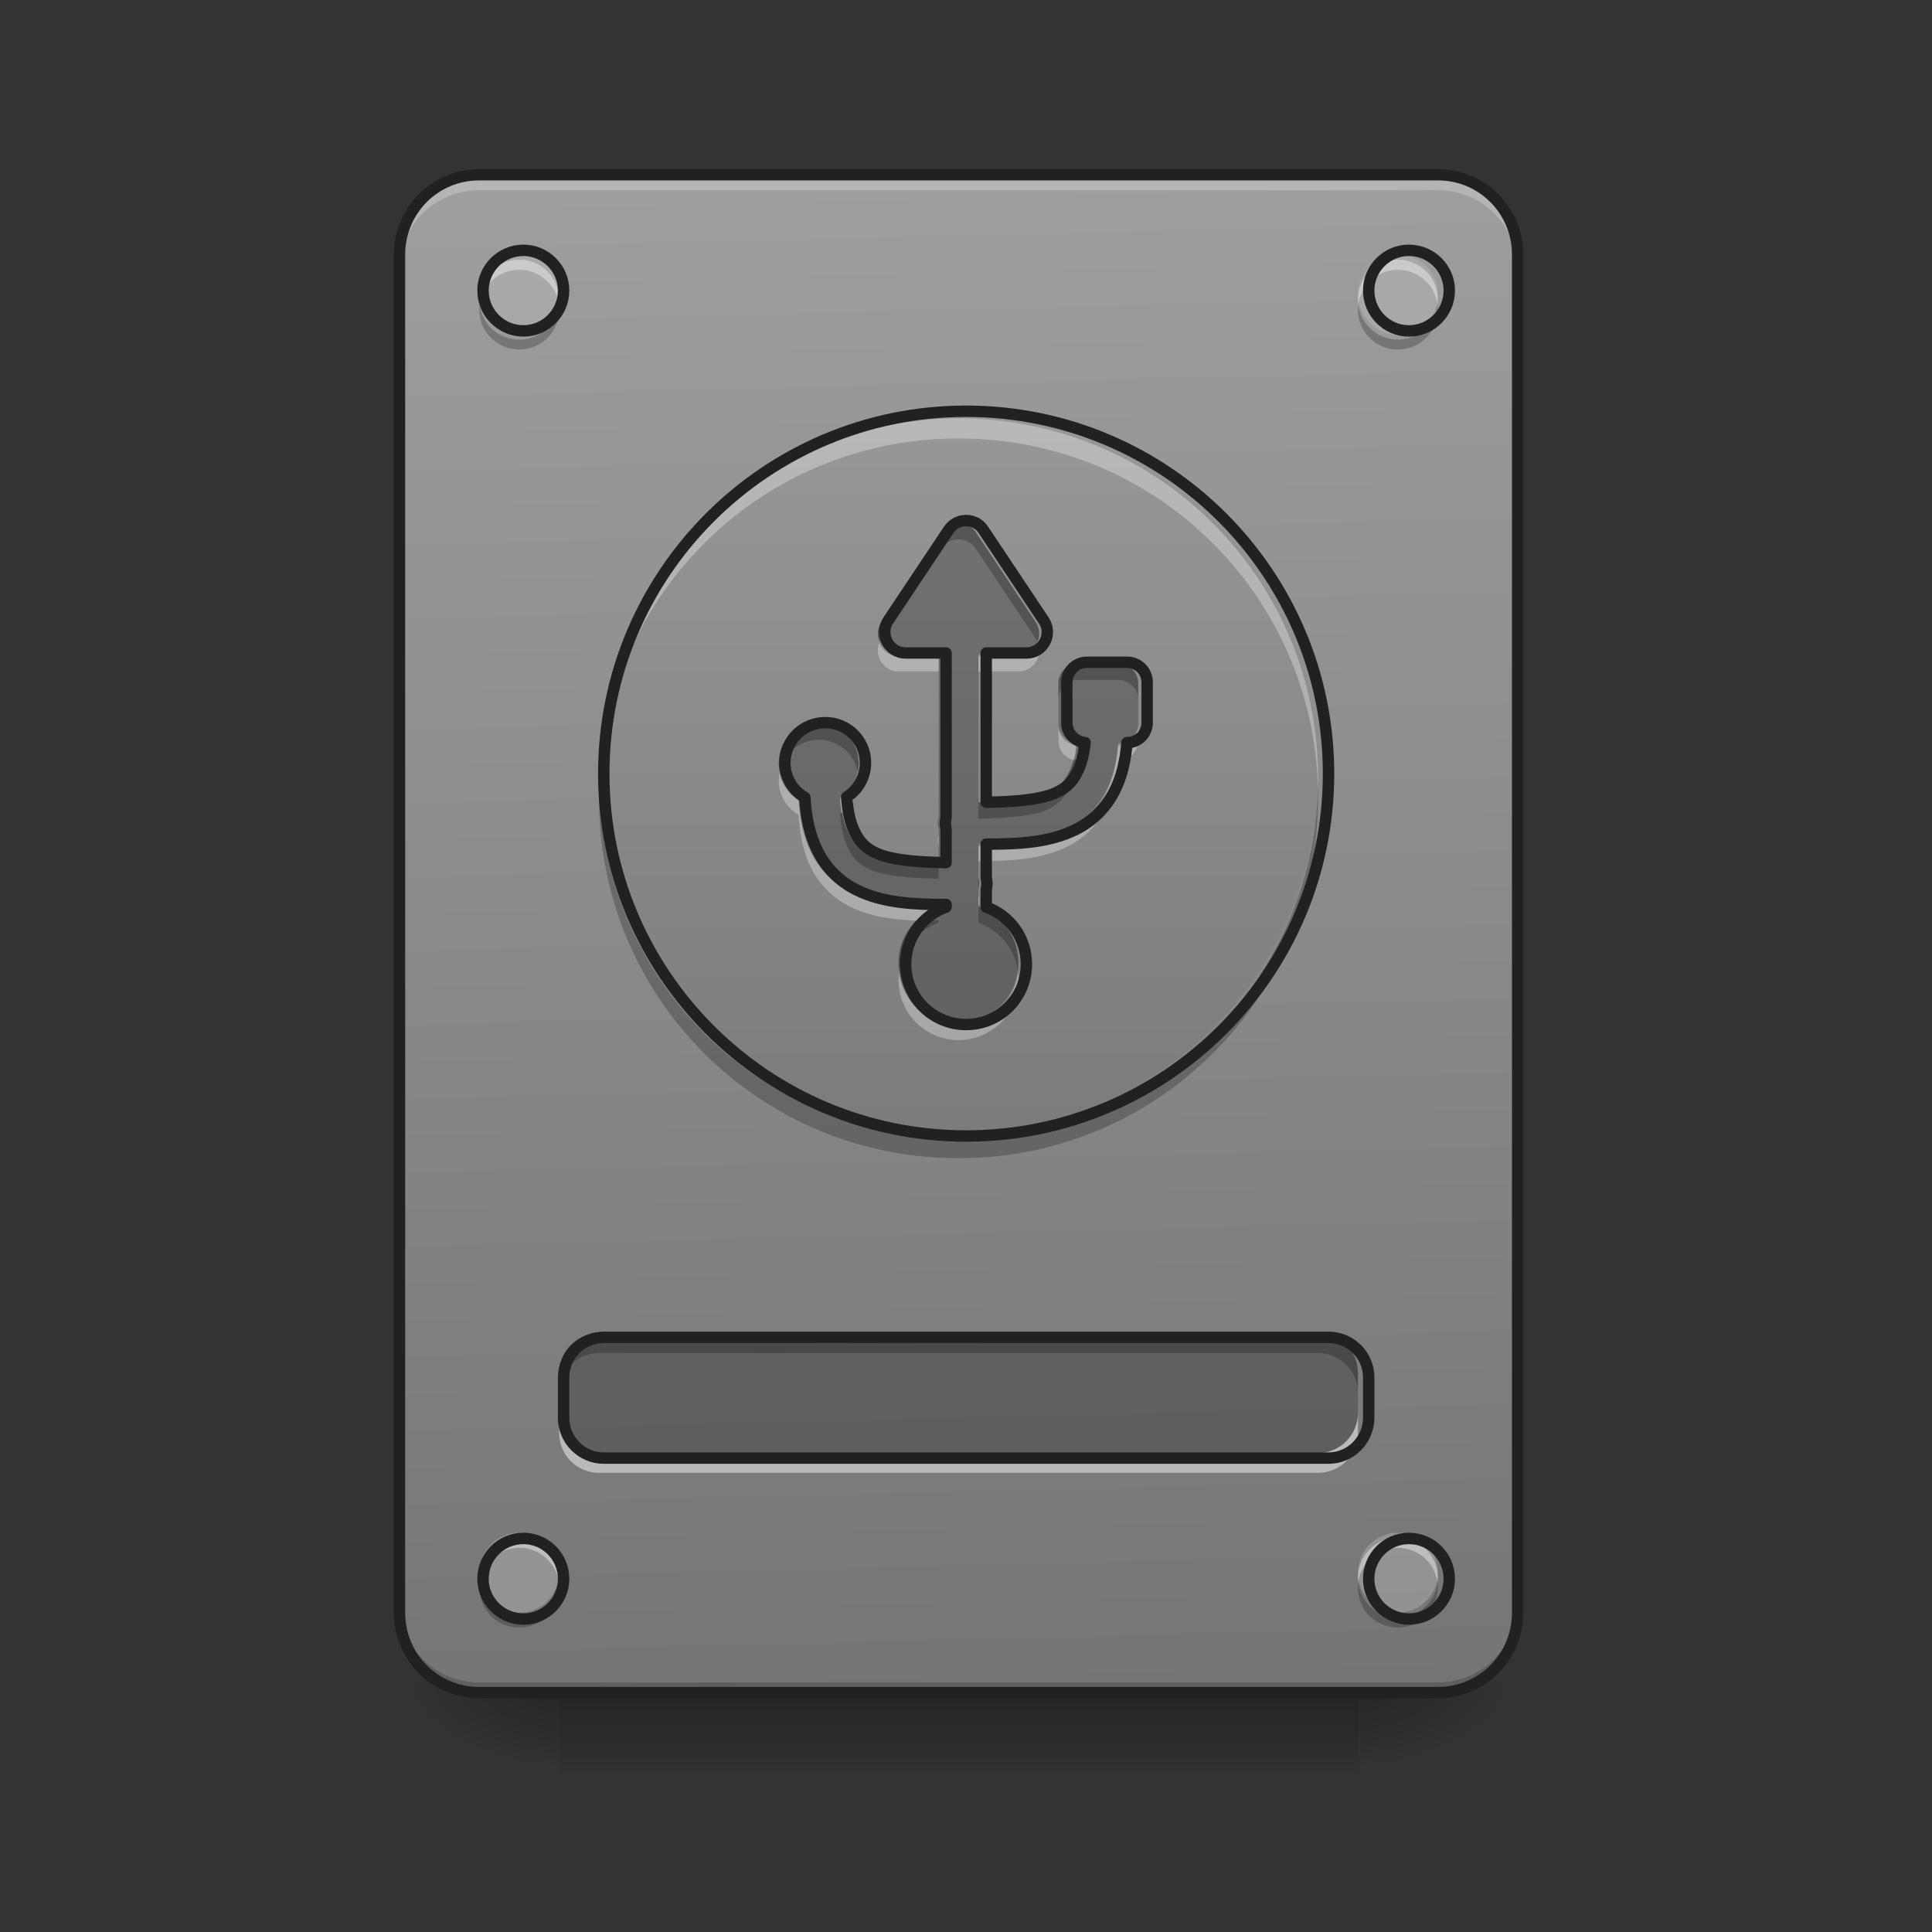 <?xml version="1.0" encoding="UTF-8"?>
<svg xmlns="http://www.w3.org/2000/svg" xmlns:xlink="http://www.w3.org/1999/xlink" width="32px" height="32px" viewBox="0 0 32 32" version="1.1">
<rect x="0" y="0" width="32" height="32" fill="#333333" stroke="none"/>
<defs>
<linearGradient id="linear0" gradientUnits="userSpaceOnUse" x1="254" y1="233.5" x2="254" y2="254.667" gradientTransform="matrix(0.063,0,0,0.063,-0,13.439)">
<stop offset="0" style="stop-color:rgb(0%,0%,0%);stop-opacity:0.275;"/>
<stop offset="1" style="stop-color:rgb(0%,0%,0%);stop-opacity:0;"/>
</linearGradient>
<radialGradient id="radial0" gradientUnits="userSpaceOnUse" cx="450.909" cy="189.579" fx="450.909" fy="189.579" r="21.167" gradientTransform="matrix(0,-0.078,-0.141,-0,48.823,63.595)">
<stop offset="0" style="stop-color:rgb(0%,0%,0%);stop-opacity:0.314;"/>
<stop offset="0.222" style="stop-color:rgb(0%,0%,0%);stop-opacity:0.275;"/>
<stop offset="1" style="stop-color:rgb(0%,0%,0%);stop-opacity:0;"/>
</radialGradient>
<radialGradient id="radial1" gradientUnits="userSpaceOnUse" cx="450.909" cy="189.579" fx="450.909" fy="189.579" r="21.167" gradientTransform="matrix(-0,0.078,0.141,0,-17.07,-7.527)">
<stop offset="0" style="stop-color:rgb(0%,0%,0%);stop-opacity:0.314;"/>
<stop offset="0.222" style="stop-color:rgb(0%,0%,0%);stop-opacity:0.275;"/>
<stop offset="1" style="stop-color:rgb(0%,0%,0%);stop-opacity:0;"/>
</radialGradient>
<radialGradient id="radial2" gradientUnits="userSpaceOnUse" cx="450.909" cy="189.579" fx="450.909" fy="189.579" r="21.167" gradientTransform="matrix(-0,-0.078,0.141,-0,-17.07,63.595)">
<stop offset="0" style="stop-color:rgb(0%,0%,0%);stop-opacity:0.314;"/>
<stop offset="0.222" style="stop-color:rgb(0%,0%,0%);stop-opacity:0.275;"/>
<stop offset="1" style="stop-color:rgb(0%,0%,0%);stop-opacity:0;"/>
</radialGradient>
<radialGradient id="radial3" gradientUnits="userSpaceOnUse" cx="450.909" cy="189.579" fx="450.909" fy="189.579" r="21.167" gradientTransform="matrix(0,0.078,-0.141,0,48.823,-7.527)">
<stop offset="0" style="stop-color:rgb(0%,0%,0%);stop-opacity:0.314;"/>
<stop offset="0.222" style="stop-color:rgb(0%,0%,0%);stop-opacity:0.275;"/>
<stop offset="1" style="stop-color:rgb(0%,0%,0%);stop-opacity:0;"/>
</radialGradient>
<linearGradient id="linear1" gradientUnits="userSpaceOnUse" x1="306.917" y1="-25.792" x2="305.955" y2="-141.415" gradientTransform="matrix(0.075,0,0,0.217,-5.854,33.641)">
<stop offset="0" style="stop-color:rgb(45.882%,45.882%,45.882%);stop-opacity:1;"/>
<stop offset="1" style="stop-color:rgb(61.961%,61.961%,61.961%);stop-opacity:1;"/>
</linearGradient>
<linearGradient id="linear2" gradientUnits="userSpaceOnUse" x1="254" y1="127.667" x2="254" y2="-147.5" gradientTransform="matrix(0.063,0,0,0.063,-0,13.439)">
<stop offset="0" style="stop-color:rgb(45.882%,45.882%,45.882%);stop-opacity:1;"/>
<stop offset="1" style="stop-color:rgb(61.961%,61.961%,61.961%);stop-opacity:1;"/>
</linearGradient>
</defs>
<g id="surface1">
<path style=" stroke:none;fill-rule:nonzero;fill:url(#linear0);" d="M 9.262 28.035 L 22.492 28.035 L 22.492 29.355 L 9.262 29.355 Z M 9.262 28.035 "/>
<path style=" stroke:none;fill-rule:nonzero;fill:url(#radial0);" d="M 22.492 28.035 L 25.137 28.035 L 25.137 26.711 L 22.492 26.711 Z M 22.492 28.035 "/>
<path style=" stroke:none;fill-rule:nonzero;fill:url(#radial1);" d="M 9.262 28.035 L 6.613 28.035 L 6.613 29.355 L 9.262 29.355 Z M 9.262 28.035 "/>
<path style=" stroke:none;fill-rule:nonzero;fill:url(#radial2);" d="M 9.262 28.035 L 6.613 28.035 L 6.613 26.711 L 9.262 26.711 Z M 9.262 28.035 "/>
<path style=" stroke:none;fill-rule:nonzero;fill:url(#radial3);" d="M 22.492 28.035 L 25.137 28.035 L 25.137 29.355 L 22.492 29.355 Z M 22.492 28.035 "/>
<path style=" stroke:none;fill-rule:nonzero;fill:url(#linear1);" d="M 7.938 2.895 L 23.816 2.895 C 24.547 2.895 25.137 3.488 25.137 4.219 L 25.137 26.711 C 25.137 27.441 24.547 28.035 23.816 28.035 L 7.938 28.035 C 7.207 28.035 6.613 27.441 6.613 26.711 L 6.613 4.219 C 6.613 3.488 7.207 2.895 7.938 2.895 Z M 7.938 2.895 "/>
<path style=" stroke:none;fill-rule:nonzero;fill:rgb(0%,0%,0%);fill-opacity:0.196;" d="M 7.938 28.035 C 7.207 28.035 6.613 27.445 6.613 26.711 L 6.613 26.547 C 6.613 27.277 7.207 27.867 7.938 27.867 L 23.816 27.867 C 24.547 27.867 25.137 27.277 25.137 26.547 L 25.137 26.711 C 25.137 27.445 24.547 28.035 23.816 28.035 Z M 7.938 28.035 "/>
<path style=" stroke:none;fill-rule:nonzero;fill:rgb(100%,100%,100%);fill-opacity:0.235;" d="M 7.938 2.984 C 7.207 2.984 6.613 3.574 6.613 4.309 L 6.613 4.473 C 6.613 3.742 7.207 3.148 7.938 3.152 L 23.816 3.152 C 24.547 3.148 25.137 3.742 25.137 4.473 L 25.137 4.309 C 25.137 3.574 24.547 2.984 23.816 2.984 Z M 7.938 2.984 "/>
<path style=" stroke:none;fill-rule:nonzero;fill:rgb(12.941%,12.941%,12.941%);fill-opacity:1;" d="M 7.938 2.801 C 7.156 2.801 6.523 3.438 6.523 4.219 L 6.523 26.711 C 6.523 27.496 7.156 28.129 7.938 28.129 L 23.816 28.129 C 24.598 28.129 25.23 27.496 25.23 26.711 L 25.23 4.219 C 25.23 3.438 24.598 2.801 23.816 2.801 Z M 7.938 2.988 L 23.816 2.988 C 24.496 2.988 25.043 3.535 25.043 4.219 L 25.043 26.711 C 25.043 27.395 24.496 27.941 23.816 27.941 L 7.938 27.941 C 7.254 27.941 6.711 27.395 6.711 26.711 L 6.711 4.219 C 6.711 3.535 7.254 2.988 7.938 2.988 Z M 7.938 2.988 "/>
<path style=" stroke:none;fill-rule:nonzero;fill:rgb(74.118%,74.118%,74.118%);fill-opacity:0.392;" d="M 8.602 4.219 C 8.965 4.219 9.262 4.516 9.262 4.879 C 9.262 5.246 8.965 5.543 8.602 5.543 C 8.234 5.543 7.938 5.246 7.938 4.879 C 7.938 4.516 8.234 4.219 8.602 4.219 Z M 8.602 4.219 "/>
<path style=" stroke:none;fill-rule:nonzero;fill:rgb(74.118%,74.118%,74.118%);fill-opacity:0.392;" d="M 23.152 4.219 C 23.52 4.219 23.816 4.516 23.816 4.879 C 23.816 5.246 23.52 5.543 23.152 5.543 C 22.789 5.543 22.492 5.246 22.492 4.879 C 22.492 4.516 22.789 4.219 23.152 4.219 Z M 23.152 4.219 "/>
<path style=" stroke:none;fill-rule:nonzero;fill:rgb(74.118%,74.118%,74.118%);fill-opacity:0.392;" d="M 23.152 25.387 C 23.52 25.387 23.816 25.684 23.816 26.051 C 23.816 26.414 23.52 26.711 23.152 26.711 C 22.789 26.711 22.492 26.414 22.492 26.051 C 22.492 25.684 22.789 25.387 23.152 25.387 Z M 23.152 25.387 "/>
<path style=" stroke:none;fill-rule:nonzero;fill:rgb(74.118%,74.118%,74.118%);fill-opacity:0.392;" d="M 8.602 25.387 C 8.965 25.387 9.262 25.684 9.262 26.051 C 9.262 26.414 8.965 26.711 8.602 26.711 C 8.234 26.711 7.938 26.414 7.938 26.051 C 7.938 25.684 8.234 25.387 8.602 25.387 Z M 8.602 25.387 "/>
<path style=" stroke:none;fill-rule:nonzero;fill:rgb(0%,0%,0%);fill-opacity:0.235;" d="M 9.922 22.082 L 21.832 22.082 C 22.195 22.082 22.492 22.375 22.492 22.742 L 22.492 23.402 C 22.492 23.77 22.195 24.066 21.832 24.066 L 9.922 24.066 C 9.559 24.066 9.262 23.77 9.262 23.402 L 9.262 22.742 C 9.262 22.375 9.559 22.082 9.922 22.082 Z M 9.922 22.082 "/>
<path style=" stroke:none;fill-rule:nonzero;fill:rgb(0%,0%,0%);fill-opacity:0.235;" d="M 9.922 22.082 C 9.555 22.082 9.262 22.375 9.262 22.742 L 9.262 23.074 C 9.262 22.707 9.555 22.41 9.922 22.41 L 21.832 22.41 C 22.195 22.41 22.492 22.707 22.492 23.074 L 22.492 22.742 C 22.492 22.375 22.195 22.082 21.832 22.082 Z M 9.922 22.082 "/>
<path style=" stroke:none;fill-rule:nonzero;fill:rgb(100%,100%,100%);fill-opacity:0.471;" d="M 9.922 24.395 C 9.555 24.395 9.262 24.102 9.262 23.734 L 9.262 23.402 C 9.262 23.77 9.555 24.066 9.922 24.066 L 21.832 24.066 C 22.195 24.066 22.492 23.77 22.492 23.402 L 22.492 23.734 C 22.492 24.102 22.195 24.395 21.832 24.395 Z M 9.922 24.395 "/>
<path style="fill:none;stroke-width:3;stroke-linecap:round;stroke-linejoin:miter;stroke:rgb(12.941%,12.941%,12.941%);stroke-opacity:1;stroke-miterlimit:4;" d="M 158.735 138.279 L 349.279 138.279 C 355.091 138.279 359.841 142.966 359.841 148.84 L 359.841 159.402 C 359.841 165.276 355.091 170.026 349.279 170.026 L 158.735 170.026 C 152.923 170.026 148.173 165.276 148.173 159.402 L 148.173 148.84 C 148.173 142.966 152.923 138.279 158.735 138.279 Z M 158.735 138.279 " transform="matrix(0.063,0,0,0.063,0,13.439)"/>
<path style=" stroke:none;fill-rule:nonzero;fill:rgb(100%,100%,100%);fill-opacity:0.392;" d="M 8.602 4.301 C 8.234 4.301 7.938 4.598 7.938 4.965 C 7.938 4.992 7.941 5.02 7.945 5.047 C 7.984 4.719 8.262 4.469 8.602 4.469 C 8.938 4.469 9.215 4.719 9.258 5.047 C 9.258 5.02 9.262 4.992 9.262 4.965 C 9.262 4.598 8.965 4.301 8.602 4.301 Z M 23.152 4.301 C 22.785 4.301 22.492 4.598 22.492 4.965 C 22.492 4.992 22.492 5.02 22.496 5.047 C 22.539 4.719 22.816 4.469 23.152 4.469 C 23.492 4.469 23.77 4.719 23.809 5.047 C 23.812 5.02 23.816 4.992 23.816 4.965 C 23.816 4.598 23.52 4.301 23.152 4.301 Z M 8.602 25.469 C 8.234 25.469 7.938 25.766 7.938 26.133 C 7.938 26.16 7.941 26.188 7.945 26.215 C 7.984 25.887 8.262 25.637 8.602 25.637 C 8.938 25.637 9.215 25.887 9.258 26.215 C 9.258 26.188 9.262 26.16 9.262 26.133 C 9.262 25.766 8.965 25.469 8.602 25.469 Z M 23.152 25.469 C 22.785 25.469 22.492 25.766 22.492 26.133 C 22.492 26.16 22.492 26.188 22.496 26.215 C 22.539 25.887 22.816 25.637 23.152 25.637 C 23.492 25.637 23.77 25.887 23.809 26.215 C 23.812 26.188 23.816 26.16 23.816 26.133 C 23.816 25.766 23.52 25.469 23.152 25.469 Z M 23.152 25.469 "/>
<path style=" stroke:none;fill-rule:nonzero;fill:rgb(0%,0%,0%);fill-opacity:0.235;" d="M 8.602 26.957 C 8.234 26.957 7.938 26.664 7.938 26.297 C 7.938 26.27 7.941 26.242 7.945 26.215 C 7.984 26.543 8.262 26.793 8.602 26.793 C 8.938 26.793 9.215 26.543 9.258 26.215 C 9.258 26.242 9.262 26.27 9.262 26.297 C 9.262 26.664 8.965 26.957 8.602 26.957 Z M 23.152 26.957 C 22.785 26.957 22.492 26.664 22.492 26.297 C 22.492 26.27 22.492 26.242 22.496 26.215 C 22.539 26.543 22.816 26.793 23.152 26.793 C 23.492 26.793 23.77 26.543 23.809 26.215 C 23.812 26.242 23.816 26.27 23.816 26.297 C 23.816 26.664 23.52 26.957 23.152 26.957 Z M 8.602 5.789 C 8.234 5.789 7.938 5.496 7.938 5.129 C 7.938 5.102 7.941 5.074 7.945 5.047 C 7.984 5.375 8.262 5.625 8.602 5.625 C 8.938 5.625 9.215 5.375 9.258 5.047 C 9.258 5.074 9.262 5.102 9.262 5.129 C 9.262 5.496 8.965 5.789 8.602 5.789 Z M 23.152 5.789 C 22.785 5.789 22.492 5.496 22.492 5.129 C 22.492 5.102 22.492 5.074 22.496 5.047 C 22.539 5.375 22.816 5.625 23.152 5.625 C 23.492 5.625 23.77 5.375 23.809 5.047 C 23.812 5.074 23.816 5.102 23.816 5.129 C 23.816 5.496 23.52 5.789 23.152 5.789 Z M 23.152 5.789 "/>
<path style="fill:none;stroke-width:3;stroke-linecap:round;stroke-linejoin:miter;stroke:rgb(12.941%,12.941%,12.941%);stroke-opacity:1;stroke-miterlimit:4;" d="M 137.612 -147.506 C 143.424 -147.506 148.173 -142.757 148.173 -136.945 C 148.173 -131.071 143.424 -126.321 137.612 -126.321 C 131.737 -126.321 126.988 -131.071 126.988 -136.945 C 126.988 -142.757 131.737 -147.506 137.612 -147.506 Z M 137.612 -147.506 " transform="matrix(0.063,0,0,0.063,0,13.439)"/>
<path style="fill:none;stroke-width:3;stroke-linecap:round;stroke-linejoin:miter;stroke:rgb(12.941%,12.941%,12.941%);stroke-opacity:1;stroke-miterlimit:4;" d="M 370.402 -147.506 C 376.277 -147.506 381.026 -142.757 381.026 -136.945 C 381.026 -131.071 376.277 -126.321 370.402 -126.321 C 364.59 -126.321 359.841 -131.071 359.841 -136.945 C 359.841 -142.757 364.59 -147.506 370.402 -147.506 Z M 370.402 -147.506 " transform="matrix(0.063,0,0,0.063,0,13.439)"/>
<path style="fill:none;stroke-width:3;stroke-linecap:round;stroke-linejoin:miter;stroke:rgb(12.941%,12.941%,12.941%);stroke-opacity:1;stroke-miterlimit:4;" d="M 370.402 191.149 C 376.277 191.149 381.026 195.898 381.026 201.773 C 381.026 207.585 376.277 212.334 370.402 212.334 C 364.59 212.334 359.841 207.585 359.841 201.773 C 359.841 195.898 364.59 191.149 370.402 191.149 Z M 370.402 191.149 " transform="matrix(0.063,0,0,0.063,0,13.439)"/>
<path style="fill:none;stroke-width:3;stroke-linecap:round;stroke-linejoin:miter;stroke:rgb(12.941%,12.941%,12.941%);stroke-opacity:1;stroke-miterlimit:4;" d="M 137.612 191.149 C 143.424 191.149 148.173 195.898 148.173 201.773 C 148.173 207.585 143.424 212.334 137.612 212.334 C 131.737 212.334 126.988 207.585 126.988 201.773 C 126.988 195.898 131.737 191.149 137.612 191.149 Z M 137.612 191.149 " transform="matrix(0.063,0,0,0.063,0,13.439)"/>
<path style=" stroke:none;fill-rule:nonzero;fill:url(#linear2);" d="M 15.875 6.863 C 19.164 6.863 21.832 9.531 21.832 12.82 C 21.832 16.105 19.164 18.773 15.875 18.773 C 12.59 18.773 9.922 16.105 9.922 12.82 C 9.922 9.531 12.59 6.863 15.875 6.863 Z M 15.875 6.863 "/>
<path style=" stroke:none;fill-rule:nonzero;fill:rgb(0%,0%,0%);fill-opacity:0.235;" d="M 9.926 13.066 C 9.922 13.121 9.922 13.176 9.922 13.23 C 9.922 16.531 12.578 19.184 15.875 19.184 C 19.176 19.184 21.832 16.531 21.832 13.23 C 21.832 13.176 21.828 13.121 21.828 13.066 C 21.742 16.285 19.121 18.855 15.875 18.855 C 12.633 18.855 10.012 16.285 9.926 13.066 Z M 9.926 13.066 "/>
<path style=" stroke:none;fill-rule:nonzero;fill:rgb(100%,100%,100%);fill-opacity:0.314;" d="M 9.926 13.047 C 9.922 12.992 9.922 12.938 9.922 12.883 C 9.922 9.586 12.578 6.93 15.875 6.93 C 19.176 6.93 21.832 9.586 21.832 12.883 C 21.832 12.938 21.828 12.992 21.828 13.047 C 21.742 9.828 19.121 7.262 15.875 7.262 C 12.633 7.262 10.012 9.828 9.926 13.047 Z M 9.926 13.047 "/>
<path style="fill:none;stroke-width:3;stroke-linecap:round;stroke-linejoin:miter;stroke:rgb(12.941%,12.941%,12.941%);stroke-opacity:1;stroke-miterlimit:4;" d="M 253.976 -105.198 C 306.596 -105.198 349.279 -62.515 349.279 -9.895 C 349.279 42.663 306.596 85.346 253.976 85.346 C 201.418 85.346 158.735 42.663 158.735 -9.895 C 158.735 -62.515 201.418 -105.198 253.976 -105.198 Z M 253.976 -105.198 " transform="matrix(0.063,0,0,0.063,0,13.439)"/>
<path style=" stroke:none;fill-rule:nonzero;fill:rgb(0%,0%,0%);fill-opacity:0.235;" d="M 15.871 8.66 C 15.758 8.66 15.652 8.719 15.59 8.812 L 14.598 10.301 C 14.445 10.527 14.609 10.836 14.883 10.836 L 15.547 10.836 L 15.547 13.543 C 15.531 13.602 15.531 13.664 15.547 13.723 L 15.547 14.281 C 15.035 14.273 14.625 14.234 14.375 14.113 C 14.227 14.039 14.129 13.945 14.047 13.777 C 13.98 13.645 13.93 13.457 13.914 13.203 C 14.098 13.086 14.223 12.879 14.223 12.641 C 14.223 12.273 13.926 11.98 13.562 11.98 C 13.195 11.98 12.898 12.273 12.898 12.641 C 12.898 12.887 13.031 13.098 13.227 13.211 C 13.246 13.551 13.312 13.836 13.43 14.078 C 13.574 14.375 13.805 14.594 14.07 14.727 C 14.508 14.945 15.008 14.969 15.547 14.969 L 15.547 15.012 C 15.16 15.148 14.883 15.516 14.883 15.949 C 14.883 16.5 15.328 16.941 15.875 16.941 C 16.426 16.941 16.867 16.5 16.867 15.949 C 16.867 15.516 16.594 15.148 16.207 15.012 L 16.207 14.715 C 16.223 14.656 16.223 14.594 16.207 14.535 L 16.207 13.977 C 16.742 13.977 17.246 13.953 17.684 13.734 C 17.949 13.602 18.18 13.383 18.324 13.086 C 18.434 12.867 18.496 12.609 18.52 12.309 L 18.523 12.309 C 18.707 12.309 18.852 12.164 18.852 11.98 L 18.852 11.316 C 18.852 11.137 18.707 10.988 18.523 10.988 L 17.859 10.988 C 17.68 10.988 17.531 11.137 17.531 11.316 L 17.531 11.98 C 17.531 12.152 17.664 12.293 17.832 12.309 C 17.809 12.516 17.766 12.672 17.707 12.785 C 17.625 12.953 17.527 13.047 17.375 13.121 C 17.129 13.242 16.719 13.281 16.207 13.289 L 16.207 10.836 L 16.867 10.836 C 17.145 10.836 17.305 10.527 17.152 10.301 L 16.16 8.812 C 16.098 8.715 15.988 8.656 15.871 8.66 Z M 15.871 8.66 "/>
<path style=" stroke:none;fill-rule:nonzero;fill:rgb(0%,0%,0%);fill-opacity:0.235;" d="M 15.871 8.66 C 15.758 8.66 15.652 8.719 15.59 8.812 L 14.598 10.301 C 14.527 10.406 14.527 10.527 14.57 10.629 C 14.578 10.609 14.586 10.59 14.598 10.574 L 15.59 9.086 C 15.652 8.992 15.758 8.934 15.871 8.934 C 15.988 8.93 16.098 8.988 16.16 9.086 L 17.152 10.574 C 17.164 10.59 17.176 10.609 17.184 10.629 C 17.227 10.527 17.223 10.406 17.152 10.301 L 16.16 8.812 C 16.098 8.715 15.988 8.656 15.871 8.66 Z M 17.859 10.988 C 17.68 10.988 17.531 11.137 17.531 11.316 L 17.531 11.59 C 17.531 11.406 17.68 11.262 17.859 11.262 L 18.523 11.262 C 18.707 11.262 18.852 11.406 18.852 11.59 L 18.852 11.316 C 18.852 11.137 18.707 10.988 18.523 10.988 Z M 13.562 11.98 C 13.195 11.98 12.898 12.273 12.898 12.641 C 12.898 12.688 12.906 12.734 12.914 12.777 C 12.977 12.477 13.242 12.254 13.562 12.254 C 13.879 12.254 14.145 12.477 14.207 12.777 C 14.219 12.734 14.223 12.688 14.223 12.641 C 14.223 12.273 13.926 11.98 13.562 11.98 Z M 17.785 12.574 C 17.762 12.656 17.738 12.727 17.707 12.785 C 17.625 12.953 17.527 13.047 17.375 13.121 C 17.129 13.242 16.719 13.281 16.207 13.289 L 16.207 13.559 C 16.719 13.551 17.129 13.516 17.375 13.395 C 17.527 13.316 17.625 13.227 17.707 13.059 C 17.766 12.945 17.809 12.789 17.832 12.582 C 17.816 12.582 17.801 12.578 17.785 12.574 Z M 13.945 13.453 C 13.934 13.461 13.922 13.469 13.914 13.477 C 13.93 13.73 13.98 13.918 14.047 14.051 C 14.129 14.219 14.227 14.309 14.375 14.387 C 14.625 14.508 15.035 14.543 15.547 14.555 L 15.547 14.281 C 15.035 14.273 14.625 14.234 14.375 14.113 C 14.227 14.039 14.129 13.945 14.047 13.777 C 14.004 13.691 13.969 13.586 13.945 13.453 Z M 15.547 13.543 C 15.531 13.602 15.531 13.664 15.547 13.723 Z M 16.207 14.535 L 16.207 14.715 C 16.223 14.656 16.223 14.594 16.207 14.535 Z M 16.207 15.012 L 16.207 15.285 C 16.551 15.406 16.809 15.711 16.859 16.086 C 16.867 16.039 16.867 15.996 16.867 15.949 C 16.867 15.516 16.594 15.148 16.207 15.012 Z M 15.188 15.234 C 15 15.414 14.883 15.668 14.883 15.949 C 14.883 15.996 14.887 16.039 14.895 16.086 C 14.945 15.711 15.199 15.406 15.547 15.285 L 15.547 15.242 C 15.426 15.242 15.305 15.238 15.188 15.234 Z M 15.188 15.234 "/>
<path style=" stroke:none;fill-rule:nonzero;fill:rgb(100%,100%,100%);fill-opacity:0.314;" d="M 14.562 10.652 C 14.477 10.871 14.637 11.121 14.883 11.121 L 15.547 11.121 L 15.547 10.871 L 14.883 10.871 C 14.73 10.871 14.613 10.777 14.562 10.652 Z M 17.188 10.652 C 17.141 10.777 17.023 10.871 16.867 10.871 L 16.207 10.871 L 16.207 11.121 L 16.867 11.121 C 17.117 11.121 17.273 10.871 17.188 10.652 Z M 17.531 12.02 L 17.531 12.266 C 17.531 12.426 17.641 12.559 17.789 12.59 C 17.809 12.52 17.82 12.438 17.832 12.348 C 17.664 12.332 17.531 12.191 17.531 12.02 Z M 18.852 12.02 C 18.852 12.203 18.707 12.348 18.523 12.348 L 18.52 12.348 C 18.496 12.648 18.434 12.906 18.324 13.125 C 18.18 13.422 17.949 13.641 17.684 13.773 C 17.246 13.992 16.742 14.016 16.207 14.016 L 16.207 14.262 C 16.742 14.262 17.246 14.238 17.684 14.02 C 17.949 13.887 18.18 13.668 18.324 13.375 C 18.434 13.152 18.496 12.898 18.52 12.598 L 18.523 12.598 C 18.707 12.598 18.852 12.449 18.852 12.266 Z M 12.91 12.805 C 12.902 12.844 12.898 12.887 12.898 12.93 C 12.898 13.172 13.031 13.383 13.227 13.5 C 13.246 13.84 13.312 14.125 13.43 14.367 C 13.574 14.66 13.805 14.879 14.07 15.012 C 14.414 15.188 14.801 15.234 15.211 15.25 C 15.309 15.164 15.422 15.094 15.547 15.051 L 15.547 15.008 C 15.008 15.008 14.508 14.984 14.07 14.766 C 13.805 14.633 13.574 14.414 13.43 14.117 C 13.312 13.875 13.246 13.59 13.227 13.25 C 13.062 13.156 12.945 12.996 12.91 12.805 Z M 14.211 12.805 C 14.176 12.988 14.066 13.145 13.914 13.242 C 13.918 13.324 13.93 13.402 13.941 13.469 C 14.109 13.352 14.223 13.152 14.223 12.93 C 14.223 12.887 14.219 12.844 14.211 12.805 Z M 15.547 13.828 C 15.531 13.887 15.531 13.949 15.547 14.012 Z M 16.207 14.824 L 16.207 15.004 C 16.223 14.945 16.223 14.883 16.207 14.824 Z M 14.891 16.109 C 14.887 16.152 14.883 16.191 14.883 16.234 C 14.883 16.785 15.328 17.227 15.875 17.227 C 16.426 17.227 16.867 16.785 16.867 16.234 C 16.867 16.191 16.867 16.152 16.859 16.109 C 16.801 16.602 16.383 16.98 15.875 16.98 C 15.367 16.98 14.953 16.602 14.891 16.109 Z M 14.891 16.109 "/>
<path style="fill:none;stroke-width:3;stroke-linecap:round;stroke-linejoin:round;stroke:rgb(12.941%,12.941%,12.941%);stroke-opacity:1;stroke-miterlimit:4;" d="M 253.913 -76.451 C 252.101 -76.451 250.414 -75.513 249.414 -74.013 L 233.54 -50.203 C 231.103 -46.579 233.728 -41.642 238.102 -41.642 L 248.726 -41.642 L 248.726 1.667 C 248.476 2.604 248.476 3.604 248.726 4.542 L 248.726 13.478 C 240.54 13.353 233.978 12.728 229.978 10.791 C 227.603 9.604 226.041 8.104 224.729 5.416 C 223.666 3.292 222.854 0.292 222.604 -3.77 C 225.541 -5.645 227.541 -8.957 227.541 -12.769 C 227.541 -18.644 222.791 -23.331 216.979 -23.331 C 211.105 -23.331 206.355 -18.644 206.355 -12.769 C 206.355 -8.832 208.48 -5.458 211.605 -3.645 C 211.917 1.792 212.98 6.354 214.854 10.228 C 217.167 14.978 220.854 18.478 225.104 20.603 C 232.103 24.102 240.102 24.477 248.726 24.477 L 248.726 25.165 C 242.539 27.352 238.102 33.226 238.102 40.163 C 238.102 48.975 245.227 56.037 253.976 56.037 C 262.787 56.037 269.849 48.975 269.849 40.163 C 269.849 33.226 265.475 27.352 259.288 25.165 L 259.288 20.415 C 259.538 19.478 259.538 18.478 259.288 17.54 L 259.288 8.604 C 267.849 8.604 275.911 8.229 282.91 4.729 C 287.16 2.604 290.847 -0.895 293.16 -5.645 C 294.909 -9.145 295.909 -13.269 296.284 -18.081 L 296.347 -18.081 C 299.284 -18.081 301.596 -20.394 301.596 -23.331 L 301.596 -33.955 C 301.596 -36.83 299.284 -39.204 296.347 -39.204 L 285.723 -39.204 C 282.848 -39.204 280.473 -36.83 280.473 -33.955 L 280.473 -23.331 C 280.473 -20.581 282.598 -18.331 285.285 -18.081 C 284.91 -14.769 284.223 -12.269 283.285 -10.457 C 281.973 -7.77 280.411 -6.27 277.973 -5.083 C 274.036 -3.145 267.474 -2.52 259.288 -2.395 L 259.288 -41.642 L 269.849 -41.642 C 274.286 -41.642 276.849 -46.579 274.411 -50.203 L 258.538 -74.013 C 257.538 -75.576 255.788 -76.513 253.913 -76.451 Z M 253.913 -76.451 " transform="matrix(0.063,0,0,0.063,0,13.439)"/>
</g>
</svg>
